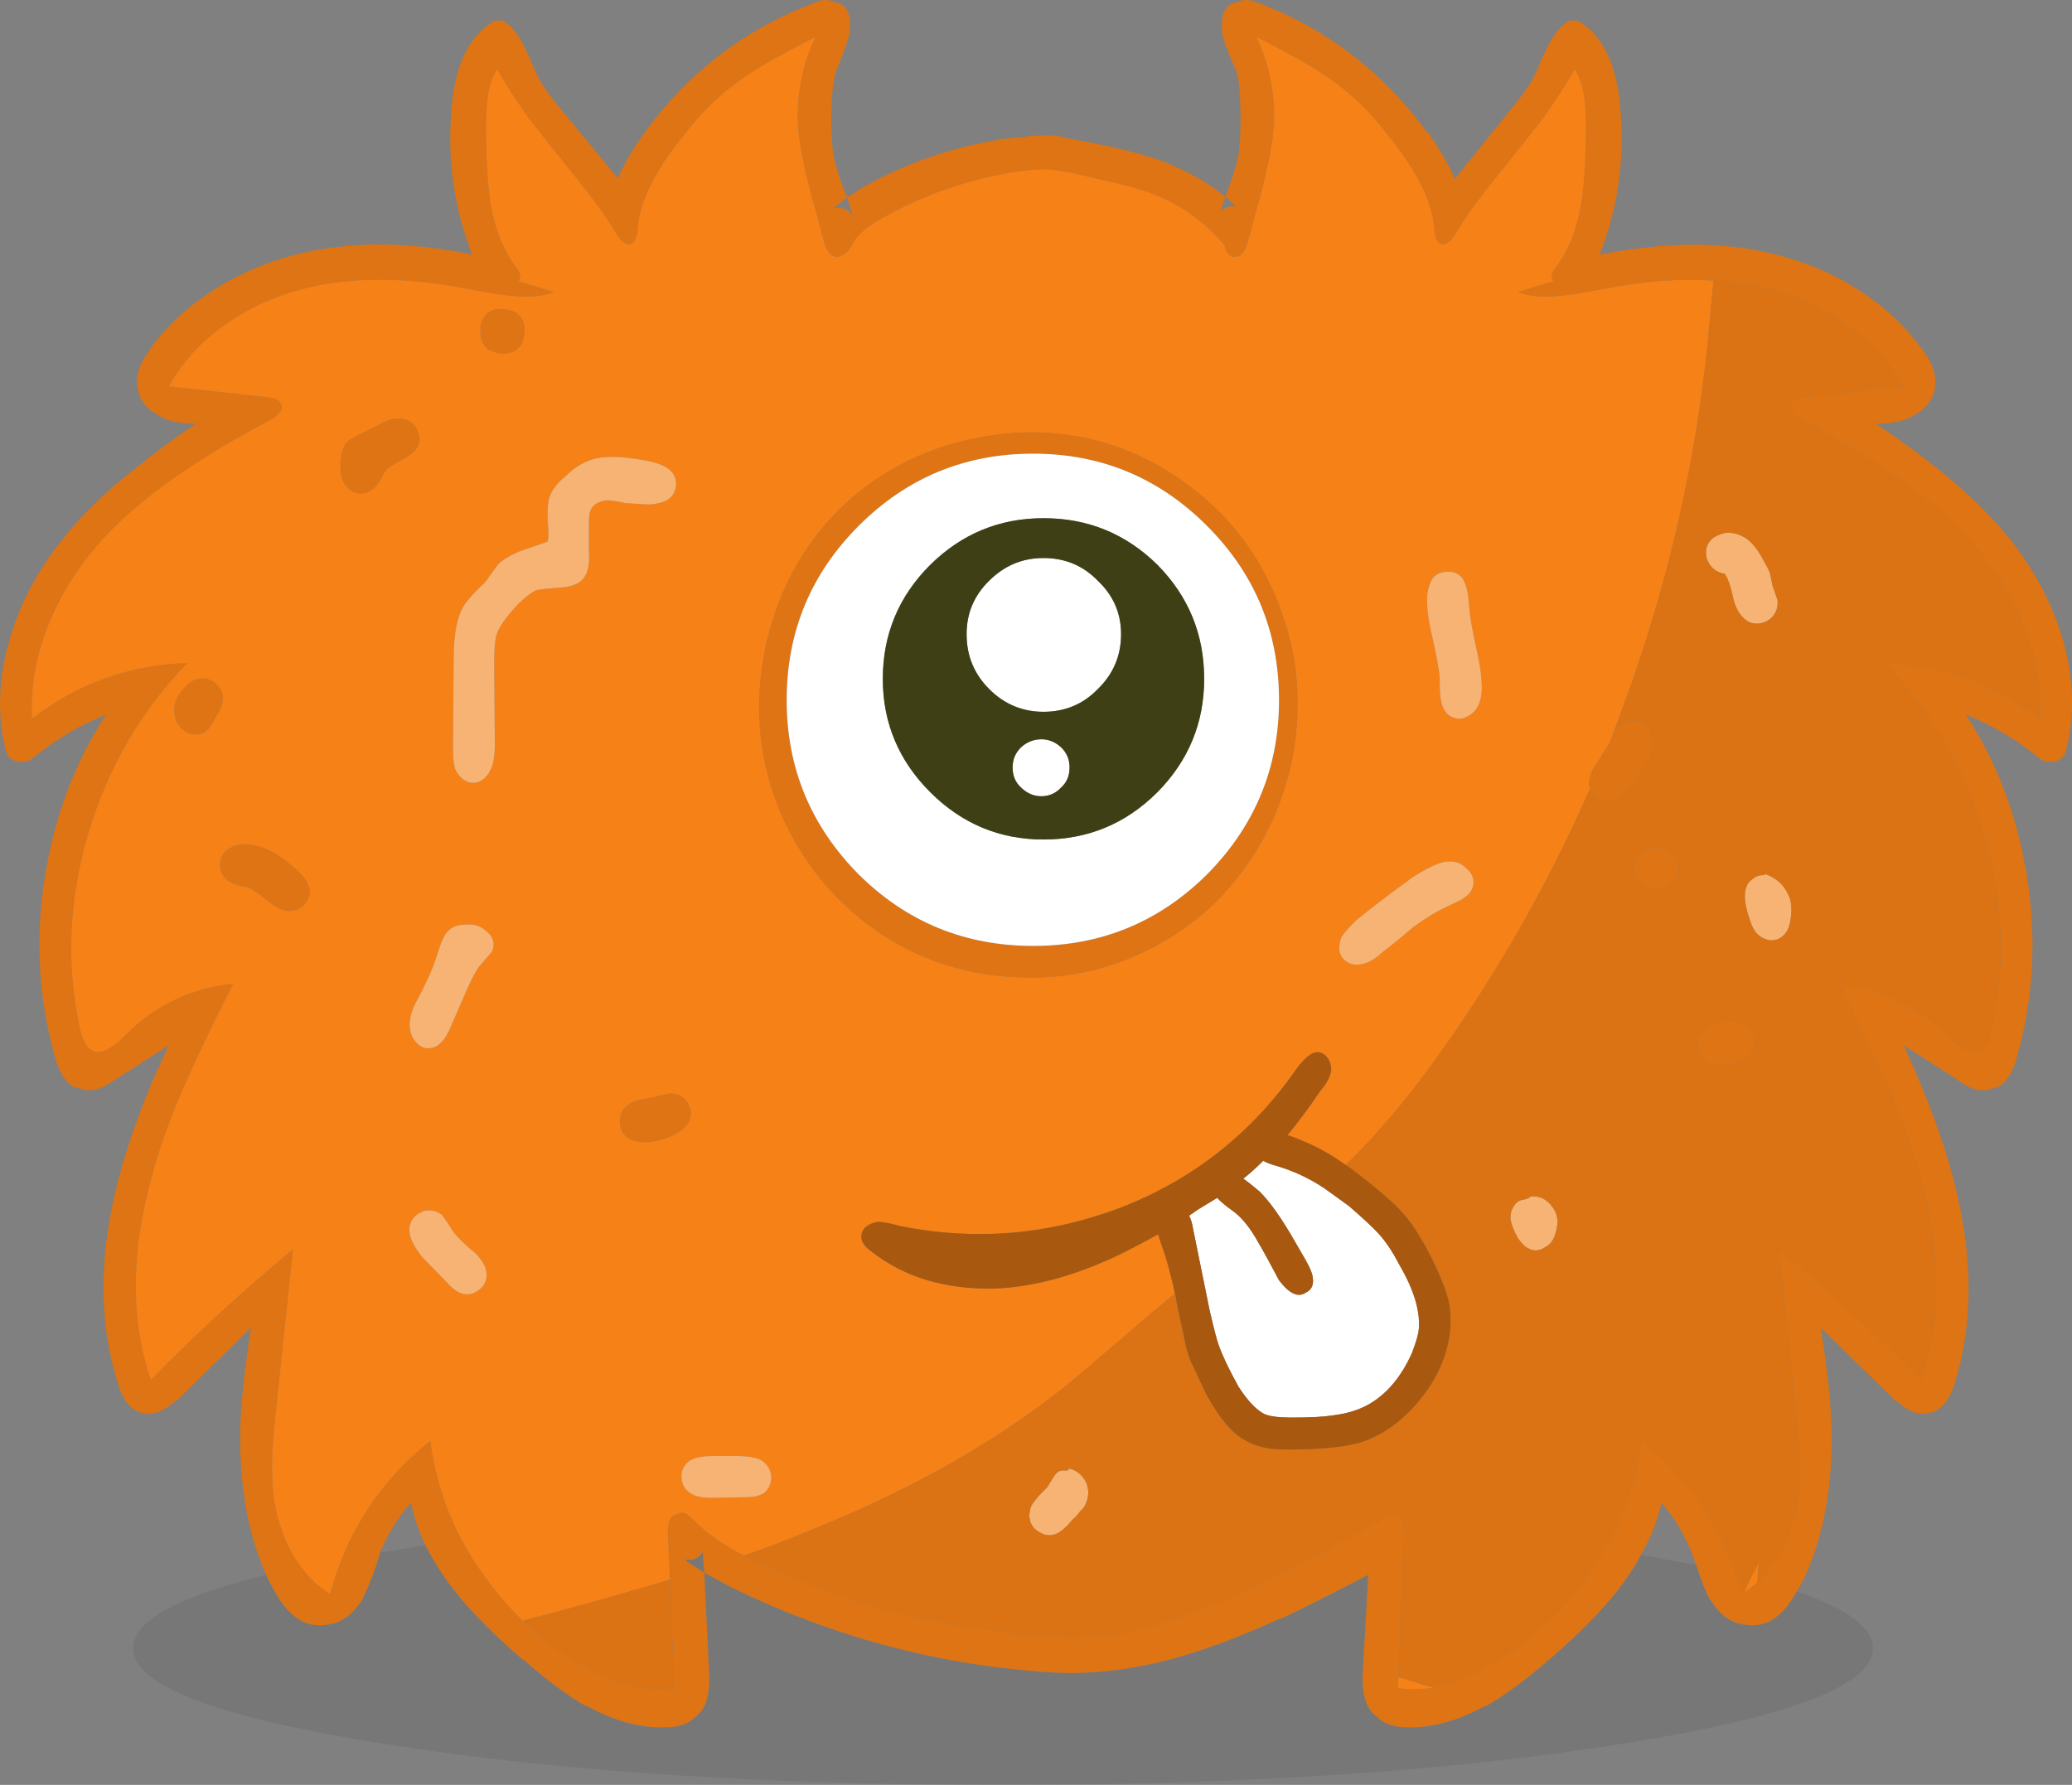 <?xml version="1.0" encoding="UTF-8" standalone="no"?>
<!-- Created with Inkscape (http://www.inkscape.org/) -->

<svg
   xmlns:dc="http://purl.org/dc/elements/1.1/"
   xmlns:cc="http://creativecommons.org/ns#"
   xmlns:rdf="http://www.w3.org/1999/02/22-rdf-syntax-ns#"
   xmlns:svg="http://www.w3.org/2000/svg"
   xmlns="http://www.w3.org/2000/svg"
   xmlns:sodipodi="http://sodipodi.sourceforge.net/DTD/sodipodi-0.dtd"
   xmlns:inkscape="http://www.inkscape.org/namespaces/inkscape"
   width="150.879"
   height="129.988"
   id="svg4211"
   version="1.1"
   inkscape:version="0.92.3 (2405546, 2018-03-11)"
   sodipodi:docname="monster1.svg">
  <rect width="100%" height="100%" fill="#808080" stroke="none"/>
  <defs
     id="defs4213">
    <linearGradient
       id="Gradient_3"
       gradientUnits="userSpaceOnUse"
       x1="90.75"
       y1="176.488"
       x2="134.35"
       y2="20.013"
       spreadMethod="pad">
      <stop
         offset="0%"
         stop-color="#00C37E"
         id="stop12" />
      <stop
         offset="1.176%"
         stop-color="#08C57A"
         id="stop14" />
      <stop
         offset="11.373%"
         stop-color="#3BCF5E"
         id="stop16" />
      <stop
         offset="21.569%"
         stop-color="#68D845"
         id="stop18" />
      <stop
         offset="32.157%"
         stop-color="#8FE02F"
         id="stop20" />
      <stop
         offset="43.137%"
         stop-color="#AEE61E"
         id="stop22" />
      <stop
         offset="54.51%"
         stop-color="#C6EB11"
         id="stop24" />
      <stop
         offset="66.667%"
         stop-color="#D8EE07"
         id="stop26" />
      <stop
         offset="79.608%"
         stop-color="#E2F002"
         id="stop28" />
      <stop
         offset="95.294%"
         stop-color="#E5F100"
         id="stop30" />
    </linearGradient>
    <linearGradient
       id="Gradient_10"
       gradientUnits="userSpaceOnUse"
       x1="21.6"
       y1="72.55"
       x2="-23.8"
       y2="-90.35"
       spreadMethod="pad">
      <stop
         offset="0%"
         stop-color="#00C37E"
         id="stop121" />
      <stop
         offset="1.176%"
         stop-color="#08C57A"
         id="stop123" />
      <stop
         offset="11.373%"
         stop-color="#3BCF5E"
         id="stop125" />
      <stop
         offset="21.569%"
         stop-color="#68D845"
         id="stop127" />
      <stop
         offset="32.157%"
         stop-color="#8FE02F"
         id="stop129" />
      <stop
         offset="43.137%"
         stop-color="#AEE61E"
         id="stop131" />
      <stop
         offset="54.51%"
         stop-color="#C6EB11"
         id="stop133" />
      <stop
         offset="66.667%"
         stop-color="#D8EE07"
         id="stop135" />
      <stop
         offset="79.608%"
         stop-color="#E2F002"
         id="stop137" />
      <stop
         offset="95.294%"
         stop-color="#E5F100"
         id="stop139" />
    </linearGradient>
    <linearGradient
       id="Gradient_14"
       gradientUnits="userSpaceOnUse"
       x1="134.375"
       y1="523.775"
       x2="-29.975"
       y2="359.425"
       spreadMethod="pad">
      <stop
         offset="0%"
         stop-color="#FFCF95"
         id="stop175" />
      <stop
         offset="5.49%"
         stop-color="#FED19A"
         id="stop177" />
      <stop
         offset="100%"
         stop-color="#E8EFEE"
         id="stop179" />
    </linearGradient>
    <linearGradient
       id="Gradient_15"
       gradientUnits="userSpaceOnUse"
       x1="83.938"
       y1="469.812"
       x2="92.463"
       y2="493.688"
       spreadMethod="pad">
      <stop
         offset="0%"
         stop-color="#C69C6D"
         stop-opacity="0"
         id="stop182" />
      <stop
         offset="100%"
         stop-color="#754C24"
         id="stop184" />
    </linearGradient>
    <linearGradient
       id="Gradient_16"
       gradientUnits="userSpaceOnUse"
       x1="308.913"
       y1="335.362"
       x2="219.887"
       y2="246.337"
       spreadMethod="pad">
      <stop
         offset="0%"
         stop-color="#FF9102"
         id="stop187" />
      <stop
         offset="100%"
         stop-color="#FFC200"
         id="stop189" />
    </linearGradient>
    <linearGradient
       id="Gradient_17"
       gradientUnits="userSpaceOnUse"
       x1="229.4"
       y1="247.75"
       x2="263.3"
       y2="281.65"
       spreadMethod="pad">
      <stop
         offset="0%"
         stop-color="#FFCF95"
         id="stop192" />
      <stop
         offset="42.745%"
         stop-color="#FFC954"
         id="stop194" />
      <stop
         offset="100%"
         stop-color="#FFC200"
         id="stop196" />
    </linearGradient>
    <linearGradient
       id="Gradient_18"
       gradientUnits="userSpaceOnUse"
       x1="203.663"
       y1="230.113"
       x2="225.637"
       y2="252.087"
       spreadMethod="pad">
      <stop
         offset="0%"
         stop-color="#FFCF95"
         id="stop199" />
      <stop
         offset="42.745%"
         stop-color="#FFC954"
         id="stop201" />
      <stop
         offset="100%"
         stop-color="#FFC200"
         id="stop203" />
    </linearGradient>
    <linearGradient
       id="Gradient_19"
       gradientUnits="userSpaceOnUse"
       x1="464.425"
       y1="47.575"
       x2="427.175"
       y2="84.825"
       spreadMethod="pad">
      <stop
         offset="0%"
         stop-color="#D63305"
         id="stop206" />
      <stop
         offset="36.471%"
         stop-color="#CF3004"
         id="stop208" />
      <stop
         offset="89.804%"
         stop-color="#BC2602"
         id="stop210" />
      <stop
         offset="100%"
         stop-color="#B72401"
         id="stop212" />
    </linearGradient>
    <linearGradient
       id="Gradient_20"
       gradientUnits="userSpaceOnUse"
       x1="496.688"
       y1="112.425"
       x2="477.112"
       y2="92.875"
       spreadMethod="pad">
      <stop
         offset="0%"
         stop-color="#960000"
         id="stop215" />
      <stop
         offset="32.941%"
         stop-color="#9C0700"
         stop-opacity="0.667"
         id="stop217" />
      <stop
         offset="81.176%"
         stop-color="#AE1A01"
         stop-opacity="0.184"
         id="stop219" />
      <stop
         offset="100%"
         stop-color="#B72401"
         stop-opacity="0"
         id="stop221" />
    </linearGradient>
    <linearGradient
       id="Gradient_21"
       gradientUnits="userSpaceOnUse"
       x1="423.35"
       y1="88.662"
       x2="409.75"
       y2="102.237"
       spreadMethod="pad">
      <stop
         offset="0%"
         stop-color="#FFFFFF"
         id="stop224" />
      <stop
         offset="100%"
         stop-color="#E8EFEE"
         id="stop226" />
    </linearGradient>
    <linearGradient
       id="Gradient_22"
       gradientUnits="userSpaceOnUse"
       x1="395.275"
       y1="116.725"
       x2="386.425"
       y2="125.575"
       spreadMethod="pad">
      <stop
         offset="0%"
         stop-color="#FFFFFF"
         id="stop229" />
      <stop
         offset="100%"
         stop-color="#E8EFEE"
         id="stop231" />
    </linearGradient>
    <linearGradient
       id="Gradient_23"
       gradientUnits="userSpaceOnUse"
       x1="365.15"
       y1="146.85"
       x2="388.05"
       y2="123.95"
       spreadMethod="pad">
      <stop
         offset="0%"
         stop-color="#FFC200"
         stop-opacity="0"
         id="stop234" />
      <stop
         offset="20.392%"
         stop-color="#FFBB00"
         stop-opacity="0.2"
         id="stop236" />
      <stop
         offset="49.804%"
         stop-color="#FFA700"
         stop-opacity="0.498"
         id="stop238" />
      <stop
         offset="85.098%"
         stop-color="#FF8800"
         stop-opacity="0.851"
         id="stop240" />
      <stop
         offset="100%"
         stop-color="#FF7800"
         id="stop242" />
    </linearGradient>
    <linearGradient
       id="Gradient_24"
       gradientUnits="userSpaceOnUse"
       x1="409.975"
       y1="102.013"
       x2="398.325"
       y2="113.688"
       spreadMethod="pad">
      <stop
         offset="0%"
         stop-color="#FFFFFF"
         id="stop245" />
      <stop
         offset="100%"
         stop-color="#E8EFEE"
         id="stop247" />
    </linearGradient>
    <linearGradient
       id="Gradient_25"
       gradientUnits="userSpaceOnUse"
       x1="24.475"
       y1="487.525"
       x2="3.125"
       y2="508.875"
       spreadMethod="pad">
      <stop
         offset="0%"
         stop-color="#363F3E"
         id="stop250" />
      <stop
         offset="100%"
         stop-color="#303033"
         id="stop252" />
    </linearGradient>
    <linearGradient
       id="Gradient_26"
       gradientUnits="userSpaceOnUse"
       x1="434.163"
       y1="137.45"
       x2="460.438"
       y2="163.75"
       spreadMethod="pad">
      <stop
         offset="0%"
         stop-color="#C2CECE"
         stop-opacity="0"
         id="stop255" />
      <stop
         offset="18.039%"
         stop-color="#AFBCBC"
         stop-opacity="0.176"
         id="stop257" />
      <stop
         offset="100%"
         stop-color="#5B6A6A"
         id="stop259" />
    </linearGradient>
    <linearGradient
       id="Gradient_27"
       gradientUnits="userSpaceOnUse"
       x1="372.9"
       y1="76.15"
       x2="399.2"
       y2="102.45"
       spreadMethod="pad">
      <stop
         offset="0%"
         stop-color="#C2CECE"
         stop-opacity="0"
         id="stop262" />
      <stop
         offset="54.902%"
         stop-color="#C2CECE"
         id="stop264" />
      <stop
         offset="100%"
         stop-color="#C2CECE"
         stop-opacity="0"
         id="stop266" />
    </linearGradient>
    <linearGradient
       id="Gradient_5"
       gradientUnits="userSpaceOnUse"
       x1="1969.15"
       y1="197.225"
       x2="1896.65"
       y2="-26.625"
       spreadMethod="pad">
      <stop
         offset="0%"
         stop-color="#FF0C95"
         id="stop48" />
      <stop
         offset="5.098%"
         stop-color="#FD1D8A"
         id="stop50" />
      <stop
         offset="24.314%"
         stop-color="#F65D60"
         id="stop52" />
      <stop
         offset="42.745%"
         stop-color="#F0923E"
         id="stop54" />
      <stop
         offset="59.608%"
         stop-color="#EBBB23"
         id="stop56" />
      <stop
         offset="74.902%"
         stop-color="#E8D910"
         id="stop58" />
      <stop
         offset="88.235%"
         stop-color="#E6EB04"
         id="stop60" />
      <stop
         offset="97.647%"
         stop-color="#E5F100"
         id="stop62" />
    </linearGradient>
  </defs>
  <sodipodi:namedview
     id="base"
     pagecolor="#8d8d8d"
     bordercolor="#666666"
     borderopacity="1.0"
     inkscape:pageopacity="0"
     inkscape:pageshadow="2"
     inkscape:zoom="2.9560067"
     inkscape:cx="75.439613"
     inkscape:cy="64.994232"
     inkscape:document-units="px"
     inkscape:current-layer="layer1"
     showgrid="false"
     fit-margin-top="0"
     fit-margin-left="0"
     fit-margin-right="0"
     fit-margin-bottom="0"
     inkscape:window-width="958"
     inkscape:window-height="1023"
     inkscape:window-x="960"
     inkscape:window-y="0"
     inkscape:window-maximized="0"
     showguides="false"
     inkscape:pagecheckerboard="true" />
  <g
     inkscape:label="Calque 1"
     inkscape:groupmode="layer"
     id="layer1"
     transform="translate(-299.553,-467.371)">
    <g
       id="g23-3"
       transform="translate(99.488,332.36)">
      <g
         id="use21-6">
        <path
           style="fill:#000000;fill-opacity:0.067;stroke:none"
           inkscape:connector-curvature="0"
           id="path176"
           d="m 324.6,251.5 -0.05,-0.05 q -0.435,-0.773 -0.95,-2.45 -1.882,-0.362 -4.05,-0.75 -0.392,0.758 -0.9,1.5 -1.9,2.8 -5.75,6.1 -2.65,2.3 -4.7,3.45 v -0.05 q -3,1.65 -5.7,1.55 -1.5,0 -2.2,-0.8 -1.1,-0.75 -1,-3.1 l 0.4,-7.2 q -4.05,2.1 -6.35,3.2 v -0.05 q -4.55,2.1 -8.4,3.1 -3.65,0.9 -6.8,0.9 -1.2,0 -2.4,-0.1 -11.7,-0.9 -22.35,-6.1 -1.15,-0.6 -2.05,-1.1 l 0.35,7.35 q 0.1,2.35 -0.95,3.1 -0.75,0.8 -2.15,0.8 -0.05,0 -0.1,0 -2.7,0.1 -5.7,-1.55 v 0.05 q -2.05,-1.15 -4.65,-3.45 h -0.05 q -3.85,-3.3 -5.75,-6.1 -0.747,-1.09 -1.3,-2.2 -1.382,0.236 -2.75,0.45 -0.259,0.041 -0.55,0.05 -0.119,0.432 -0.25,0.85 -0.6,1.75 -1.05,2.55 v 0.05 q -1.15,1.8 -2.8,1.85 -2.25,0.3 -3.85,-2.95 v 0.05 q -0.179,-0.358 -0.35,-0.75 -9.7,2.385 -9.7,5.35 0,4.1 18.55,7 18.55,2.95 44.8,2.95 26.25,0 44.8,-2.95 18.55,-2.9 18.55,-7 0,-2.235 -5.55,-4.15 -1.488,2.725 -3.55,2.45 -1.65,-0.05 -2.75,-1.85 m -73.4,-3.4 q -0.15,0.25 -0.45,0.4 -0.3,0.15 -0.65,0.1 -0.05,0 -0.1,0 0,-0.05 -0.1,-0.05 0.1,0.05 0.2,0.2 0.55,0.35 1.25,0.8 l -0.1,-1.5 z" />
        <path
           style="fill:#de7414;stroke:none"
           inkscape:connector-curvature="0"
           id="path178"
           d="m 333.8,155.2 q -3.65,-1.85 -7.9,-2.25 -4.15,-0.4 -9.35,0.6 2,-5.05 1.5,-10.7 -0.35,-4.35 -2.65,-6.05 -0.35,-0.3 -0.8,-0.3 -0.4,0 -0.7,0.35 -0.75,0.65 -1.3,1.9 -0.3,0.6 -0.8,1.8 -0.55,1.05 -1.9,2.65 l -3.9,4.85 q -0.7,-1.65 -2,-3.45 h -0.05 q -4.8,-6.55 -12.3,-9.4 -0.9,-0.35 -1.4,-0.05 -1.35,0.2 -1.2,2 v 0.05 q 0.05,0.7 0.5,1.7 0.15,0.45 0.55,1.3 0.3,1.05 0.3,3.55 0,1.85 -0.2,2.8 -0.15,0.7 -0.65,2.1 -0.15,0.35 -0.25,0.7 0.4,0.3 0.75,0.7 -0.2,-0.05 -0.4,0 -0.4,0.05 -0.6,0.3 -0.05,0.05 -0.1,0.1 0.1,-0.5 0.35,-1.1 -1.7,-1.4 -4.1,-2.4 h 0.05 q -2.4,-0.95 -6.8,-1.75 l -1.25,-0.25 -0.1,-0.05 q -1.45,-0.1 -3,0.15 l 0.05,-0.05 q -6.25,0.75 -11.6,3.85 v 0.05 q -0.45,0.25 -0.8,0.5 0.2,0.65 0.35,1.15 0.05,0.1 0.05,0.2 -0.05,-0.1 -0.1,-0.15 -0.15,-0.25 -0.45,-0.35 -0.3,-0.15 -0.65,-0.1 -0.1,0 -0.15,0 0.4,-0.35 0.95,-0.75 -0.05,-0.1 -0.05,-0.15 -0.1,-0.3 -0.25,-0.6 -0.5,-1.4 -0.65,-2.1 -0.2,-0.95 -0.2,-2.8 0,-2.5 0.35,-3.55 0.35,-0.85 0.5,-1.3 v -0.05 q 0.45,-1 0.5,-1.7 0.15,-1.8 -1.15,-2 -0.55,-0.3 -1.45,0.05 h 0.05 q -7.55,2.85 -12.35,9.4 -1.3,1.8 -2,3.4 l -3.95,-4.8 q -1.35,-1.6 -1.9,-2.65 -0.5,-1.2 -0.8,-1.8 -0.55,-1.25 -1.25,-1.9 -0.35,-0.35 -0.75,-0.35 -0.45,0 -0.75,0.3 -2.35,1.7 -2.7,6.05 -0.5,5.65 1.5,10.7 -5.15,-1.05 -9.35,-0.6 -4.25,0.4 -7.85,2.25 -3.9,2 -6.25,5.2 h 0.05 q -1.25,1.55 -0.95,2.9 v 0.05 q 0.2,1.3 1.7,2 v 0.05 q 1,0.45 2.2,0.45 0.2,0 0.35,0 -2.5,1.7 -3.95,2.9 -3.55,2.7 -5.75,5.5 -2.75,3.4 -3.85,7.25 -1.3,4.3 -0.3,8.2 0.1,0.35 0.4,0.6 0.3,0.2 0.75,0.2 0.4,0 0.7,-0.2 2.55,-2.1 5.45,-3.25 -3.05,4.65 -4.2,10.35 -1.55,7.55 0.5,14.7 v 0.05 q 0.65,2.05 1.85,2.15 1,0.4 2.4,-0.6 l 4,-2.55 q -0.85,1.8 -1.35,3 -1.55,3.75 -2.35,6.9 -2.1,8.15 0,14.7 v 0.05 q 0.65,2.05 2,2.15 0.05,0 0.1,0 0.9,0.15 2.2,-1 H 213 l 5.35,-5.25 q -0.75,4.75 -0.8,7.7 -0.046,5.949 1.9,10.3 0.171,0.392 0.35,0.75 v -0.05 q 1.6,3.25 3.85,2.95 1.65,-0.05 2.8,-1.85 v -0.05 q 0.45,-0.8 1.05,-2.55 0.131,-0.418 0.25,-0.85 0.828,-2.011 2.25,-3.6 0.298,1.55 1.05,3.1 0.553,1.11 1.3,2.2 1.9,2.8 5.75,6.1 h 0.05 q 2.6,2.3 4.65,3.45 v -0.05 q 3,1.65 5.7,1.55 0.05,0 0.1,0 1.4,0 2.15,-0.8 1.05,-0.75 0.95,-3.1 l -0.35,-7.35 q -0.7,-0.45 -1.25,-0.8 -0.1,-0.15 -0.2,-0.2 0.1,0 0.1,0.05 0.05,0 0.1,0 0.35,0.05 0.65,-0.1 0.3,-0.15 0.45,-0.4 l 0.05,-0.05 0.1,1.5 q 0.9,0.5 2.05,1.1 10.65,5.2 22.35,6.1 1.2,0.1 2.4,0.1 3.15,0 6.8,-0.9 3.85,-1 8.4,-3.1 v 0.05 q 2.3,-1.1 6.35,-3.2 l -0.4,7.2 q -0.1,2.35 1,3.1 0.7,0.8 2.2,0.8 2.7,0.1 5.7,-1.55 v 0.05 q 2.05,-1.15 4.7,-3.45 3.85,-3.3 5.75,-6.1 0.508,-0.742 0.9,-1.5 1.101,-1.914 1.5,-3.8 1.65,1.9 2.5,4.45 0.019,0.06 0.05,0.1 0.515,1.677 0.95,2.45 l 0.05,0.05 q 1.1,1.8 2.75,1.85 2.062,0.275 3.55,-2.45 0.167,-0.229 0.3,-0.5 v 0.05 q 2.3,-4.6 2.25,-11.05 -0.05,-2.95 -0.8,-7.7 l 5.35,5.25 h 0.05 q 1.3,1.15 2.2,1 h 0.1 q 1.35,-0.1 2.05,-2.15 v -0.05 q 2.05,-6.55 -0.05,-14.7 -0.8,-3.15 -2.35,-6.9 -0.5,-1.2 -1.3,-3 l 4,2.55 h -0.05 q 1.4,1 2.4,0.6 1.2,-0.1 1.85,-2.15 v -0.05 q 2.05,-7.15 0.5,-14.7 -1.15,-5.7 -4.2,-10.35 2.9,1.15 5.45,3.25 0.3,0.2 0.75,0.2 0.4,0 0.7,-0.2 0.3,-0.25 0.4,-0.6 1,-3.9 -0.25,-8.2 -1.15,-3.85 -3.85,-7.25 -2.25,-2.8 -5.75,-5.5 -1.5,-1.2 -4,-2.9 0.15,0 0.35,0 1.2,0 2.2,-0.45 0,-0.05 0.05,-0.05 1.45,-0.7 1.7,-2 v -0.05 q 0.25,-1.35 -0.95,-2.9 -2.35,-3.2 -6.2,-5.2 M 262.2,151 q -0.05,-0.05 -0.05,-0.1 v -0.1 q 0.05,0.1 0.15,0.2 h -0.1 m 62.65,4.45 q 0.3,0 0.65,0.05 1.55,0.1 2.95,0.45 0.3,0.05 0.6,0.15 3.05,0.8 5.55,2.6 2.6,1.85 4.05,4.45 l -7.3,0.8 q -0.7,0.1 -0.85,0.45 -0.35,0.55 0.75,1.2 8,4.2 12,8.45 2.65,2.85 4.05,6.2 1.5,3.6 1.3,7.1 -5,-3.85 -11.3,-4.05 5.05,5.2 7.2,12.4 2.15,7.25 0.6,14.3 -0.3,1.25 -0.95,1.55 -0.85,0.35 -2.3,-1.1 -3.25,-3.3 -7.9,-3.8 2.25,4.45 3.3,6.85 1.75,3.85 2.6,7.1 2.35,8.3 0.1,14.9 -4.9,-5 -10.35,-9.5 l 1.15,10.85 q 0.3,2.8 0.35,3.95 0.1,2.2 -0.2,3.9 -0.4,2 -1.35,3.65 -0.632,0.993 -1.35,1.75 -0.072,0.072 -0.15,0.15 -0.5,0.4 -1,0.75 -0.05,0.05 -0.15,0.1 -0.201,-0.74 -0.45,-1.45 -1.993,-5.824 -6.85,-9.7 -0.546,4.197 -2.7,7.9 -0.384,0.709 -0.85,1.4 -2.9,4.35 -7.25,6.9 -2.25,1.35 -4.3,1.75 -1.35,0.25 -2.65,0.05 l 0.05,-0.8 0.4,-10.4 q 0.014,-0.314 -0.05,-0.55 -0.043,-0.636 -0.4,-0.85 -0.7,-0.35 -1.5,0.6 -0.086,0.029 -0.2,0.05 -0.214,0.107 -0.5,0.25 l -2.25,1.2 q -4,2.15 -6.3,3.25 -3.55,1.65 -6.55,2.55 -3.5,1.05 -6.35,1.05 -1.65,0 -4.95,-0.45 -5.75,-0.75 -8.9,-1.6 -1.75,-0.55 -5.9,-2.1 -0.1,-0.05 -0.2,-0.1 -2.05,-0.85 -3.3,-1.4 -0.05,-0.05 -0.1,-0.05 l -0.3,-0.15 q -0.2,-0.1 -0.3,-0.15 -0.11,-0.055 -0.2,-0.1 -2.112,-1.104 -3.5,-2.5 -0.044,-0.042 -0.1,-0.1 -0.5,-0.5 -0.8,-0.4 -0.15,0 -0.25,0.1 -0.1,0 -0.25,0.05 -0.24,0.144 -0.35,0.45 -0.126,0.379 -0.1,0.95 l 0.15,3.3 v 0.85 h 0.05 l 0.25,7.05 q -3.15,0.45 -6.75,-1.7 -0.1,-0.05 -0.2,-0.1 -0.2,-0.1 -0.4,-0.25 -1.25,-0.75 -2.35,-1.65 -0.1,-0.05 -0.15,-0.15 l -0.75,-0.65 q -2,-1.85 -3.6,-4.2 -0.668,-0.99 -1.25,-2.05 -1.8,-3.401 -2.3,-7.25 -4.399,3.511 -6.45,8.6 -0.493,1.238 -0.85,2.55 -1.186,-0.727 -2.1,-1.95 -0.292,-0.378 -0.55,-0.8 -0.95,-1.65 -1.35,-3.65 -0.3,-1.7 -0.2,-3.9 0.05,-1.15 0.35,-3.95 L 221.4,226 q -5.45,4.5 -10.35,9.5 -2.25,-6.6 0.1,-14.9 0.85,-3.25 2.6,-7.1 1.05,-2.4 3.3,-6.85 -4.65,0.5 -7.9,3.8 -1.45,1.45 -2.3,1.1 -0.65,-0.3 -0.95,-1.55 -1.55,-7.05 0.6,-14.3 2.15,-7.2 7.2,-12.4 -6.3,0.2 -11.3,4.05 -0.2,-3.5 1.3,-7.1 1.4,-3.35 4.05,-6.2 4,-4.25 12,-8.45 1.1,-0.65 0.75,-1.2 -0.15,-0.35 -0.85,-0.45 l -7.3,-0.8 q 1.45,-2.6 4.05,-4.45 2.5,-1.8 5.55,-2.6 5.2,-1.4 12.2,-0.05 2.3,0.45 3.15,0.5 1.8,0.2 3.1,-0.25 -1.3,-0.45 -2.6,-0.8 0.15,-0.15 0.15,-0.35 0,-0.25 -0.25,-0.6 -1.4,-1.8 -1.9,-4.65 -0.3,-1.8 -0.35,-5.2 0,-1.6 0.1,-2.4 0.15,-1.3 0.7,-2.25 1.1,1.85 2.3,3.55 0.5,0.65 3.3,4.15 2.05,2.5 3.1,4.3 0.5,0.8 1,0.75 0.5,-0.15 0.55,-1.2 0.25,-2.95 3.45,-6.85 1.05,-1.35 1.8,-2.05 1.45,-1.45 3.65,-2.8 1.3,-0.8 4.05,-2.2 -1.3,2.7 -1.3,5.9 0.05,2.5 1.45,7.25 l 0.5,1.9 q 0.3,0.9 0.8,0.95 0.25,0.05 0.5,-0.1 0.2,-0.1 0.4,-0.3 0.15,-0.15 0.5,-0.8 0.55,-0.8 2,-1.6 4.6,-2.6 9.9,-3.4 1.35,-0.2 2.3,-0.15 0.65,0.05 2.05,0.35 l 2.15,0.5 q 2,0.45 2.95,0.8 3.3,1.15 5.6,3.9 0,0.05 0.05,0.05 0,0.05 -0.05,0.15 0.35,0.75 0.85,0.6 0.5,-0.05 0.8,-0.95 l 0.5,-1.9 q 1.4,-4.75 1.45,-7.25 0,-3.2 -1.3,-5.9 2.75,1.4 4.05,2.2 2.2,1.35 3.65,2.8 0.75,0.7 1.8,2.05 3.2,3.9 3.45,6.85 0.05,1.05 0.55,1.2 0.5,0.05 1,-0.75 1.05,-1.8 3.1,-4.3 2.8,-3.5 3.3,-4.15 1.2,-1.7 2.3,-3.55 0.55,0.95 0.7,2.25 0.1,0.8 0.1,2.4 -0.05,3.4 -0.35,5.2 -0.5,2.85 -1.9,4.65 -0.25,0.35 -0.25,0.6 0,0.2 0.15,0.35 -1.3,0.35 -2.6,0.8 1.3,0.45 3.1,0.25 0.85,-0.05 3.15,-0.5 4.35,-0.85 8,-0.6 m -74.7,59.9 q -0.4,-0.7 -1.25,-0.7 -0.25,0 -1.15,0.25 -0.7,0.15 -1.1,0.2 -0.6,0.15 -0.95,0.45 -0.55,0.5 -0.5,1.2 0,0.7 0.6,1.15 0.5,0.3 1.35,0.3 1.25,-0.1 2.2,-0.65 0.6,-0.35 0.85,-0.8 0.35,-0.7 -0.05,-1.4 M 282.8,168.1 q -5.2,-2.3 -11.1,-1.3 -5.95,1.05 -10.15,4.95 -4.15,3.9 -5.6,9.75 -1.4,5.8 0.4,11.25 1.35,4 4.25,7.2 3,3.2 6.85,4.8 2.9,1.2 6.1,1.4 3.2,0.25 6.25,-0.5 3.05,-0.8 5.8,-2.55 2.7,-1.75 4.6,-4.2 2.9,-3.65 3.95,-8.5 0.65,-3.3 0.25,-6.75 -0.5,-3.4 -2,-6.4 -1.5,-3.05 -4,-5.4 -2.5,-2.35 -5.6,-3.75 M 257.35,186 q 0,-7.45 5.25,-12.7 5.25,-5.25 12.7,-5.25 7.4,0 12.65,5.25 5.25,5.25 5.25,12.7 0,7.4 -5.25,12.7 -5.25,5.2 -12.65,5.2 -7.45,0 -12.7,-5.2 -5.25,-5.3 -5.25,-12.7 m -38.8,10.55 q -1.25,-0.2 -1.95,0.35 -0.6,0.5 -0.5,1.25 0.1,0.8 0.8,1.15 0.4,0.2 1.25,0.35 0.4,0.15 1.5,1.05 0.95,0.75 1.65,0.65 0.6,-0.05 0.95,-0.5 0.45,-0.5 0.35,-1.1 -0.15,-0.7 -0.95,-1.4 -1.55,-1.45 -3.1,-1.8 m -4,-12.1 q -0.55,0.05 -1.1,0.7 -0.65,0.65 -0.7,1.5 0,1.05 0.7,1.55 0.35,0.3 0.85,0.3 0.45,0 0.8,-0.25 0.25,-0.2 0.75,-1.15 0.35,-0.55 0.4,-0.85 0.2,-0.75 -0.35,-1.35 -0.6,-0.6 -1.35,-0.45 m 15.95,-18 q -0.15,-0.5 -0.7,-0.8 -0.75,-0.35 -1.65,0.05 -0.2,0.1 -1.5,0.75 -1.1,0.5 -1.35,0.8 -0.45,0.55 -0.45,1.7 0,1.1 0.55,1.6 0.4,0.4 0.95,0.4 0.55,0 0.95,-0.4 0.35,-0.3 0.8,-1.2 0.25,-0.35 1.25,-0.85 0.9,-0.5 1.15,-1 0.2,-0.45 0,-1.05 m 4.7,-8.15 q -0.2,0.4 -0.15,0.95 0,0.55 0.3,0.95 0.2,0.3 0.6,0.4 0.55,0.25 1.1,0.15 0.7,-0.15 1,-0.7 0.15,-0.3 0.2,-0.75 0.1,-0.8 -0.35,-1.3 -0.4,-0.4 -1,-0.45 -1.2,-0.2 -1.7,0.75 m 85.45,38.45 -0.1,0.05 q -0.4,-0.05 -0.8,0.2 -0.4,0.25 -0.6,0.65 -0.35,0.9 0.35,1.6 0.65,0.75 1.55,0.5 0.8,-0.2 1.15,-0.95 0.3,-0.75 -0.2,-1.4 -0.45,-0.6 -1.35,-0.65 m 6.15,12.8 q -0.35,-0.2 -0.85,-0.2 -0.55,0.05 -1.2,0.35 -0.5,0.25 -0.75,0.6 -0.5,0.65 -0.15,1.45 0.35,0.8 1.15,0.85 0.35,0.05 1.05,-0.1 1.1,-0.25 1.5,-0.8 0.4,-0.65 0.2,-1.3 -0.25,-0.6 -0.95,-0.85 m -6.45,-20.1 q 0.15,-0.85 -0.25,-1.4 -0.1,-0.15 -0.2,-0.25 -0.45,-0.35 -1.1,-0.3 -0.65,0.05 -1.05,0.5 -0.081,0.122 -0.3,0.65 l -0.1,0.25 q -0.05,0.1 -0.1,0.25 -0.65,1 -0.95,1.5 -0.65,0.9 -0.5,1.65 0,0.1 0.05,0.15 0.2,0.5 0.7,0.75 0.6,0.35 1.2,0.1 0.15,-0.05 0.35,-0.2 0.25,-0.2 0.55,-0.55 0.6,-0.7 1.05,-1.55 0.6,-0.9 0.65,-1.55 z" />
        <path
           style="fill:#f68117;stroke:none"
           inkscape:connector-curvature="0"
           id="path180"
           d="m 328.05,250.25 q 0,-0.099 0,-0.2 0.014,-0.606 0.1,-1.25 -0.283,0.565 -0.6,1.1 -0.233,0.565 -0.5,1.1 0.5,-0.35 1,-0.75 m -3.5,-91.7 q 0.15,-1.75 0.3,-3.1 -3.65,-0.25 -8,0.6 -2.3,0.45 -3.15,0.5 -1.8,0.2 -3.1,-0.25 1.3,-0.45 2.6,-0.8 -0.15,-0.15 -0.15,-0.35 0,-0.25 0.25,-0.6 1.4,-1.8 1.9,-4.65 0.3,-1.8 0.35,-5.2 0,-1.6 -0.1,-2.4 -0.15,-1.3 -0.7,-2.25 -1.1,1.85 -2.3,3.55 -0.5,0.65 -3.3,4.15 -2.05,2.5 -3.1,4.3 -0.5,0.8 -1,0.75 -0.5,-0.15 -0.55,-1.2 -0.25,-2.95 -3.45,-6.85 -1.05,-1.35 -1.8,-2.05 -1.45,-1.45 -3.65,-2.8 -1.3,-0.8 -4.05,-2.2 1.3,2.7 1.3,5.9 -0.05,2.5 -1.45,7.25 l -0.5,1.9 q -0.3,0.9 -0.8,0.95 -0.5,0.15 -0.85,-0.6 0.05,-0.1 0.05,-0.15 -0.05,0 -0.05,-0.05 -2.3,-2.75 -5.6,-3.9 -0.95,-0.35 -2.95,-0.8 l -2.15,-0.5 q -1.4,-0.3 -2.05,-0.35 -0.95,-0.05 -2.3,0.15 -5.3,0.8 -9.9,3.4 -1.45,0.8 -2,1.6 -0.35,0.65 -0.5,0.8 -0.2,0.2 -0.4,0.3 -0.25,0.15 -0.5,0.1 -0.5,-0.05 -0.8,-0.95 l -0.5,-1.9 q -1.4,-4.75 -1.45,-7.25 0,-3.2 1.3,-5.9 -2.75,1.4 -4.05,2.2 -2.2,1.35 -3.65,2.8 -0.75,0.7 -1.8,2.05 -3.2,3.9 -3.45,6.85 -0.05,1.05 -0.55,1.2 -0.5,0.05 -1,-0.75 -1.05,-1.8 -3.1,-4.3 -2.8,-3.5 -3.3,-4.15 -1.2,-1.7 -2.3,-3.55 -0.55,0.95 -0.7,2.25 -0.1,0.8 -0.1,2.4 0.05,3.4 0.35,5.2 0.5,2.85 1.9,4.65 0.25,0.35 0.25,0.6 0,0.2 -0.15,0.35 1.3,0.35 2.6,0.8 -1.3,0.45 -3.1,0.25 -0.85,-0.05 -3.15,-0.5 -7,-1.35 -12.2,0.05 -3.05,0.8 -5.55,2.6 -2.6,1.85 -4.05,4.45 l 7.3,0.8 q 0.7,0.1 0.85,0.45 0.35,0.55 -0.75,1.2 -8,4.2 -12,8.45 -2.65,2.85 -4.05,6.2 -1.5,3.6 -1.3,7.1 5,-3.85 11.3,-4.05 -5.05,5.2 -7.2,12.4 -2.15,7.25 -0.6,14.3 0.3,1.25 0.95,1.55 0.85,0.35 2.3,-1.1 3.25,-3.3 7.9,-3.8 -2.25,4.45 -3.3,6.85 -1.75,3.85 -2.6,7.1 -2.35,8.3 -0.1,14.9 4.9,-5 10.35,-9.5 l -1.15,10.85 q -0.3,2.8 -0.35,3.95 -0.1,2.2 0.2,3.9 0.4,2 1.35,3.65 0.258,0.422 0.55,0.8 0.914,1.223 2.1,1.95 0.357,-1.312 0.85,-2.55 2.051,-5.089 6.45,-8.6 0.5,3.849 2.3,7.25 0.582,1.06 1.25,2.05 1.6,2.35 3.6,4.2 -0.2,-0.2 -0.4,-0.4 0.65,-0.2 1.5,-0.4 4.9,-1.3 9.2,-2.6 l -0.15,-3.3 q -0.026,-0.571 0.1,-0.95 0.11,-0.306 0.35,-0.45 0.15,-0.05 0.25,-0.05 0.1,-0.1 0.25,-0.1 0.3,-0.1 0.8,0.4 0.056,0.058 0.1,0.1 1.388,1.396 3.5,2.5 0.09,0.045 0.2,0.1 2.85,-1 5.35,-2.05 1.213,-0.495 2.35,-1 9.057,-3.984 15.65,-9.25 1.25,-1 4.55,-3.85 2,-1.75 3.45,-2.9 0.05,0.15 0.1,0.3 -0.55,-2.55 -1.05,-3.85 -0.15,-0.45 -0.25,-0.8 -1.35,0.75 -2.55,1.35 -4.9,2.4 -9.25,2.6 -5.5,0.15 -9.15,-2.75 -0.75,-0.55 -0.65,-1.15 0.05,-0.4 0.4,-0.65 0.35,-0.25 0.8,-0.3 0.55,0 1.6,0.3 8.2,1.65 16.1,-1.35 7.95,-3.1 12.85,-10.2 0.95,-1.25 1.6,-1.1 0.4,0.1 0.65,0.5 0.2,0.35 0.2,0.8 -0.1,0.7 -0.75,1.45 -1.25,1.85 -2.45,3.3 h 0.1 q 1.55,0.55 2.85,1.3 0.6,0.35 1.3,0.85 3.4,-3.25 6.95,-8.25 6.4,-9 10.85,-19.15 -0.05,-0.05 -0.05,-0.15 -0.15,-0.75 0.5,-1.65 0.3,-0.5 0.95,-1.5 0.05,-0.15 0.1,-0.25 l 0.1,-0.25 q 0.447,-1.135 0.85,-2.3 5,-13.55 6.25,-27.8 m -89.5,0.7 q -0.05,-0.55 0.15,-0.95 0.5,-0.95 1.7,-0.75 0.6,0.05 1,0.45 0.45,0.5 0.35,1.3 -0.05,0.45 -0.2,0.75 -0.3,0.55 -1,0.7 -0.55,0.1 -1.1,-0.15 -0.4,-0.1 -0.6,-0.4 -0.3,-0.4 -0.3,-0.95 m -5.25,6.4 q 0.55,0.3 0.7,0.8 0.2,0.6 0,1.05 -0.25,0.5 -1.15,1 -1,0.5 -1.25,0.85 -0.45,0.9 -0.8,1.2 -0.4,0.4 -0.95,0.4 -0.55,0 -0.95,-0.4 -0.55,-0.5 -0.55,-1.6 0,-1.15 0.45,-1.7 0.25,-0.3 1.35,-0.8 1.3,-0.65 1.5,-0.75 0.9,-0.4 1.65,-0.05 m 10.25,5.65 q 0.25,-0.85 1.25,-1.65 0.8,-0.8 1.8,-1.15 1.3,-0.45 4,0.05 1.6,0.3 2,1 0.3,0.45 0.15,1.05 -0.15,0.6 -0.65,0.85 -0.3,0.2 -1.15,0.3 -0.55,0 -1.85,-0.1 -0.9,-0.2 -1.35,-0.2 -0.85,0.1 -1.15,0.65 -0.15,0.3 -0.15,1 v 2.15 q 0.1,1.35 -0.45,1.95 -0.45,0.5 -1.55,0.6 -1.5,0.1 -1.85,0.2 -0.6,0.3 -1.35,1.05 -1.2,1.3 -1.5,2.1 -0.2,0.65 -0.2,2 l 0.05,6 q 0,1.3 -0.3,1.9 -0.2,0.45 -0.6,0.75 -0.45,0.3 -0.9,0.2 -0.7,-0.15 -1.1,-1 -0.15,-0.5 -0.15,-1.55 L 233.1,183 q 0,-2.95 0.9,-4.1 0.4,-0.55 1.4,-1.5 0.3,-0.4 0.9,-1.25 0.4,-0.45 1.5,-0.95 l 2.15,-0.75 q 0.1,-0.45 0,-1.55 -0.05,-1.05 0.1,-1.6 m -26.6,13.85 q 0.55,-0.65 1.1,-0.7 0.75,-0.15 1.35,0.45 0.55,0.6 0.35,1.35 -0.05,0.3 -0.4,0.85 -0.5,0.95 -0.75,1.15 -0.35,0.25 -0.8,0.25 -0.5,0 -0.85,-0.3 -0.7,-0.5 -0.7,-1.55 0.05,-0.85 0.7,-1.5 m 3.15,11.75 q 0.7,-0.55 1.95,-0.35 1.55,0.35 3.1,1.8 0.8,0.7 0.95,1.4 0.1,0.6 -0.35,1.1 -0.35,0.45 -0.95,0.5 -0.7,0.1 -1.65,-0.65 -1.1,-0.9 -1.5,-1.05 -0.85,-0.15 -1.25,-0.35 -0.7,-0.35 -0.8,-1.15 -0.1,-0.75 0.5,-1.25 m 55.1,-30.1 q 5.9,-1 11.1,1.3 3.1,1.4 5.6,3.75 2.5,2.35 4,5.4 1.5,3 2,6.4 0.4,3.45 -0.25,6.75 -1.05,4.85 -3.95,8.5 -1.9,2.45 -4.6,4.2 -2.75,1.75 -5.8,2.55 -3.05,0.75 -6.25,0.5 -3.2,-0.2 -6.1,-1.4 -3.85,-1.6 -6.85,-4.8 -2.9,-3.2 -4.25,-7.2 -1.8,-5.45 -0.4,-11.25 1.45,-5.85 5.6,-9.75 4.2,-3.9 10.15,-4.95 m 32.7,10.3 q 0.35,-0.4 0.95,-0.45 0.65,-0.05 1.05,0.3 0.55,0.5 0.65,2.25 0.05,0.85 0.45,2.7 0.4,1.75 0.45,2.7 0.1,1.2 -0.3,1.9 -0.25,0.45 -0.75,0.7 -0.45,0.25 -0.9,0.1 -0.8,-0.2 -1,-1.25 -0.1,-0.35 -0.1,-1.7 -0.05,-0.8 -0.55,-3 -0.45,-1.9 -0.35,-3.05 0.1,-0.75 0.4,-1.2 m 2.45,21.15 q 0.6,0.5 0.5,1.2 -0.1,0.6 -0.75,1 -0.2,0.15 -1.3,0.65 -1.05,0.5 -2.35,1.45 -1.4,1.2 -2.15,1.75 -0.8,0.75 -1.45,0.9 -1,0.25 -1.55,-0.45 -0.4,-0.6 -0.05,-1.5 0.2,-0.35 1,-1.15 1.35,-1.15 4.25,-3.25 1.75,-1.1 2.55,-1.1 0.75,-0.05 1.3,0.5 m -57.95,16.4 q 0.85,0 1.25,0.7 0.4,0.7 0.05,1.4 -0.25,0.45 -0.85,0.8 -0.95,0.55 -2.2,0.65 -0.85,0 -1.35,-0.3 -0.6,-0.45 -0.6,-1.15 -0.05,-0.7 0.5,-1.2 0.35,-0.3 0.95,-0.45 0.4,-0.05 1.1,-0.2 0.9,-0.25 1.15,-0.25 m 0.8,28.1 q -0.1,-0.8 0.5,-1.3 0.55,-0.4 1.7,-0.4 h 1.85 q 1.45,0 1.95,0.45 0.65,0.6 0.5,1.4 -0.2,0.9 -1,1.05 -0.25,0.1 -0.85,0.1 l -2.45,0.05 q -0.95,0 -1.4,-0.25 -0.7,-0.35 -0.8,-1.1 M 234.1,207 l -1.15,2.65 q -0.65,1.65 -1.6,1.7 -0.5,0.05 -0.9,-0.35 -0.4,-0.35 -0.5,-0.9 -0.2,-0.85 0.35,-2 1.25,-2.3 1.6,-3.6 0.45,-1.4 0.8,-1.7 0.45,-0.45 1.25,-0.45 0.9,-0.1 1.5,0.45 0.8,0.6 0.45,1.5 l -0.9,1.05 q -0.3,0.35 -0.9,1.65 m 0.6,19.3 q 1,1 0.75,1.95 -0.15,0.5 -0.65,0.8 -0.45,0.3 -0.95,0.2 -0.6,-0.1 -1.25,-0.85 l -1.8,-1.85 q -1.2,-1.5 -0.85,-2.45 0.25,-0.65 1,-0.9 0.65,-0.15 1.25,0.25 0.1,0.05 0.9,1.3 0.45,0.6 1.6,1.55 m 67.2,30.85 -0.05,0.8 q 1.3,0.2 2.65,-0.05 -0.55,-0.1 -1.15,-0.3 -0.85,-0.3 -1.45,-0.45 z" />
        <path
           style="fill:#f6b373;stroke:none"
           inkscape:connector-curvature="0"
           id="path182"
           d="m 235.45,228.25 q 0.25,-0.95 -0.75,-1.95 -1.15,-0.95 -1.6,-1.55 -0.8,-1.25 -0.9,-1.3 -0.6,-0.4 -1.25,-0.25 -0.75,0.25 -1,0.9 -0.35,0.95 0.85,2.45 l 1.8,1.85 q 0.65,0.75 1.25,0.85 0.5,0.1 0.95,-0.2 0.5,-0.3 0.65,-0.8 m -2.5,-18.6 1.15,-2.65 q 0.6,-1.3 0.9,-1.65 l 0.9,-1.05 q 0.35,-0.9 -0.45,-1.5 -0.6,-0.55 -1.5,-0.45 -0.8,0 -1.25,0.45 -0.35,0.3 -0.8,1.7 -0.35,1.3 -1.6,3.6 -0.55,1.15 -0.35,2 0.1,0.55 0.5,0.9 0.4,0.4 0.9,0.35 0.95,-0.05 1.6,-1.7 m 17.25,31.8 q -0.6,0.5 -0.5,1.3 0.1,0.75 0.8,1.1 0.45,0.25 1.4,0.25 l 2.45,-0.05 q 0.6,0 0.85,-0.1 0.8,-0.15 1,-1.05 0.15,-0.8 -0.5,-1.4 -0.5,-0.45 -1.95,-0.45 h -1.85 q -1.15,0 -1.7,0.4 m 57.15,-42 q 0.1,-0.7 -0.5,-1.2 -0.55,-0.55 -1.3,-0.5 -0.8,0 -2.55,1.1 -2.9,2.1 -4.25,3.25 -0.8,0.8 -1,1.15 -0.35,0.9 0.05,1.5 0.55,0.7 1.55,0.45 0.65,-0.15 1.45,-0.9 0.75,-0.55 2.15,-1.75 1.3,-0.95 2.35,-1.45 1.1,-0.5 1.3,-0.65 0.65,-0.4 0.75,-1 m -2,-22.8 q -0.6,0.05 -0.95,0.45 -0.3,0.45 -0.4,1.2 -0.1,1.15 0.35,3.05 0.5,2.2 0.55,3 0,1.35 0.1,1.7 0.2,1.05 1,1.25 0.45,0.15 0.9,-0.1 0.5,-0.25 0.75,-0.7 0.4,-0.7 0.3,-1.9 -0.05,-0.95 -0.45,-2.7 -0.4,-1.85 -0.45,-2.7 -0.1,-1.75 -0.65,-2.25 -0.4,-0.35 -1.05,-0.3 m -64.05,-7 q -1,0.8 -1.25,1.65 -0.15,0.55 -0.1,1.6 0.1,1.1 0,1.55 l -2.15,0.75 q -1.1,0.5 -1.5,0.95 -0.6,0.85 -0.9,1.25 -1,0.95 -1.4,1.5 -0.9,1.15 -0.9,4.1 l -0.05,6.45 q 0,1.05 0.15,1.55 0.4,0.85 1.1,1 0.45,0.1 0.9,-0.2 0.4,-0.3 0.6,-0.75 0.3,-0.6 0.3,-1.9 l -0.05,-6 q 0,-1.35 0.2,-2 0.3,-0.8 1.5,-2.1 0.75,-0.75 1.35,-1.05 0.35,-0.1 1.85,-0.2 1.1,-0.1 1.55,-0.6 0.55,-0.6 0.45,-1.95 v -2.15 q 0,-0.7 0.15,-1 0.3,-0.55 1.15,-0.65 0.45,0 1.35,0.2 1.3,0.1 1.85,0.1 0.85,-0.1 1.15,-0.3 0.5,-0.25 0.65,-0.85 0.15,-0.6 -0.15,-1.05 -0.4,-0.7 -2,-1 -2.7,-0.5 -4,-0.05 -1,0.35 -1.8,1.15 m 36.55,72.3 q 0.1,0.15 -0.1,0.15 h -0.2 q -0.45,-0.05 -0.75,0.45 l -0.5,0.8 q -0.85,0.8 -1.15,1.35 -0.073,0.219 -0.1,0.4 -0.064,0.328 0,0.55 0.1,0.6 0.7,0.95 0.6,0.35 1.15,0.15 0.5,-0.15 1.3,-1.1 0.313,-0.265 0.5,-0.55 0.271,-0.241 0.4,-0.5 0.4,-0.85 0.05,-1.65 -0.45,-0.85 -1.3,-1 m 33.65,-19.8 q -0.05,0.15 -0.6,0.25 -0.35,0.05 -0.6,0.45 -0.25,0.35 -0.25,0.8 0,0.55 0.55,1.55 0.45,0.6 0.7,0.7 0.65,0.4 1.35,-0.1 0.55,-0.3 0.75,-1.2 0.25,-1 -0.3,-1.7 -0.6,-0.85 -1.6,-0.75 M 330.45,202 q 0.2,-1.2 -0.2,-1.9 -0.45,-1 -1.65,-1.45 0,0.1 -0.25,0.1 -0.35,0 -0.7,0.3 -0.35,0.25 -0.45,0.65 -0.25,0.75 0.25,2.2 0.2,0.7 0.5,1.05 0.4,0.45 1.05,0.55 0.7,0 1.1,-0.55 0.25,-0.3 0.35,-0.95 m -0.95,-23.3 -0.35,-1 -0.2,-0.95 q -0.05,-0.2 -0.7,-1.35 -0.6,-0.95 -1.15,-1.25 -0.25,-0.15 -0.55,-0.25 -0.35,-0.1 -0.75,-0.1 -0.55,0.1 -0.95,0.35 -0.75,0.6 -0.5,1.55 0.35,0.95 1.3,1.1 0.1,0.15 0.2,0.35 0.25,0.55 0.45,1.55 0.35,1.25 1.2,1.65 0.75,0.25 1.45,-0.25 0.65,-0.55 0.55,-1.4 z" />
        <path
           style="fill:#ffffff;stroke:none"
           inkscape:connector-curvature="0"
           id="path184"
           d="m 262.6,173.3 q -5.25,5.25 -5.25,12.7 0,7.4 5.25,12.7 5.25,5.2 12.7,5.2 7.4,0 12.65,-5.2 5.25,-5.3 5.25,-12.7 0,-7.45 -5.25,-12.7 -5.25,-5.25 -12.65,-5.25 -7.45,0 -12.7,5.25 m 1.75,11.15 q 0,-4.85 3.45,-8.3 3.45,-3.4 8.25,-3.4 4.85,0 8.3,3.4 3.4,3.45 3.4,8.3 0,4.8 -3.4,8.25 -3.45,3.45 -8.3,3.45 -4.8,0 -8.25,-3.45 -3.45,-3.45 -3.45,-8.25 m 13,7.9 q 0.6,-0.55 0.6,-1.45 0,-0.85 -0.6,-1.45 -0.65,-0.6 -1.45,-0.6 -0.85,0 -1.5,0.6 -0.6,0.6 -0.6,1.45 0,0.9 0.6,1.45 0.65,0.65 1.5,0.65 0.85,0 1.45,-0.65 M 280,177.3 q -1.6,-1.65 -3.95,-1.65 -2.3,0 -3.95,1.65 -1.65,1.6 -1.65,3.9 0,2.35 1.65,4 1.65,1.65 3.95,1.65 2.35,0 3.95,-1.65 1.7,-1.65 1.7,-4 0,-2.3 -1.7,-3.9 m 12.95,42.6 q -0.55,-0.15 -0.9,-0.35 -0.75,0.75 -1.45,1.3 0.5,0.35 1.2,0.95 1.15,1.15 2.6,3.7 l 0.75,1.3 q 0.45,0.8 0.5,1.2 0.15,0.85 -0.5,1.15 -0.5,0.35 -1.1,-0.05 -0.35,-0.2 -0.85,-0.85 -0.95,-1.8 -1.45,-2.65 -0.9,-1.65 -1.85,-2.35 -0.9,-0.65 -1.2,-1 -0.65,0.4 -1.4,0.85 -0.35,0.25 -0.65,0.45 0.2,0.35 0.3,1 l 1.2,5.9 q 0.45,1.95 0.65,2.5 0.4,1.15 1.45,3.05 1,1.55 1.9,2 0.6,0.25 1.95,0.25 2,0 2.95,-0.15 1.65,-0.2 2.75,-0.85 1.95,-1.15 3.1,-3.75 0.35,-0.95 0.45,-1.45 0.3,-2.05 -1.4,-4.95 -0.75,-1.45 -1.55,-2.3 -0.55,-0.6 -2.1,-1.95 l -1.8,-1.3 q -1.65,-1.1 -3.55,-1.65 z" />
        <path
           style="fill:#3f3f15;stroke:none"
           inkscape:connector-curvature="0"
           id="path186"
           d="m 267.8,176.15 q -3.45,3.45 -3.45,8.3 0,4.8 3.45,8.25 3.45,3.45 8.25,3.45 4.85,0 8.3,-3.45 3.4,-3.45 3.4,-8.25 0,-4.85 -3.4,-8.3 -3.45,-3.4 -8.3,-3.4 -4.8,0 -8.25,3.4 m 8.25,-0.5 q 2.35,0 3.95,1.65 1.7,1.6 1.7,3.9 0,2.35 -1.7,4 -1.6,1.65 -3.95,1.65 -2.3,0 -3.95,-1.65 -1.65,-1.65 -1.65,-4 0,-2.3 1.65,-3.9 1.65,-1.65 3.95,-1.65 m 1.9,15.25 q 0,0.9 -0.6,1.45 -0.6,0.65 -1.45,0.65 -0.85,0 -1.5,-0.65 -0.6,-0.55 -0.6,-1.45 0,-0.85 0.6,-1.45 0.65,-0.6 1.5,-0.6 0.8,0 1.45,0.6 0.6,0.6 0.6,1.45 z" />
        <path
           style="fill:#db7314;stroke:none"
           inkscape:connector-curvature="0"
           id="path188"
           d="m 325.5,155.5 q -0.35,-0.05 -0.65,-0.05 -0.15,1.35 -0.3,3.1 -1.25,14.25 -6.25,27.8 -0.403,1.165 -0.85,2.3 0.219,-0.528 0.3,-0.65 0.4,-0.45 1.05,-0.5 0.65,-0.05 1.1,0.3 0.1,0.1 0.2,0.25 0.4,0.55 0.25,1.4 -0.05,0.65 -0.65,1.55 -0.45,0.85 -1.05,1.55 -0.3,0.35 -0.55,0.55 -0.2,0.15 -0.35,0.2 -0.6,0.25 -1.2,-0.1 -0.5,-0.25 -0.7,-0.75 -4.45,10.15 -10.85,19.15 -3.55,5 -6.95,8.25 0.25,0.15 0.5,0.35 1,0.75 2.2,1.75 0.2,0.2 0.45,0.4 0.75,0.65 1.35,1.4 0.5,0.6 1.3,2 1.45,2.7 1.75,4.25 0.3,1.85 -0.35,3.8 -0.65,1.85 -2,3.4 -1.9,2.2 -4.25,2.9 -1.3,0.35 -3.6,0.45 -1.6,0.05 -2.45,0 -1.35,-0.1 -2.3,-0.7 -1.35,-0.75 -2.75,-3.3 l -1.15,-2.45 q -0.15,-0.4 -0.3,-0.9 L 286,231.05 q -0.05,-0.1 -0.05,-0.2 -0.1,-0.45 -0.2,-0.95 l -0.05,-0.35 q -0.05,-0.15 -0.1,-0.3 -1.45,1.15 -3.45,2.9 -3.3,2.85 -4.55,3.85 -6.593,5.266 -15.65,9.25 -1.137,0.505 -2.35,1 -2.5,1.05 -5.35,2.05 0.1,0.05 0.3,0.15 l 0.3,0.15 q 0.05,0 0.1,0.05 1.25,0.55 3.3,1.4 0.1,0.05 0.2,0.1 4.15,1.55 5.9,2.1 3.15,0.85 8.9,1.6 3.3,0.45 4.95,0.45 2.85,0 6.35,-1.05 3,-0.9 6.55,-2.55 2.3,-1.1 6.3,-3.25 l 2.25,-1.2 q 0.286,-0.143 0.5,-0.25 0.114,-0.021 0.2,-0.05 0.8,-0.95 1.5,-0.6 0.357,0.214 0.4,0.85 0.064,0.236 0.05,0.55 l -0.4,10.4 q 0.6,0.15 1.45,0.45 0.6,0.2 1.15,0.3 2.05,-0.4 4.3,-1.75 4.35,-2.55 7.25,-6.9 0.466,-0.691 0.85,-1.4 2.154,-3.703 2.7,-7.9 4.857,3.876 6.85,9.7 0.249,0.71 0.45,1.45 0.1,-0.05 0.15,-0.1 0.267,-0.535 0.5,-1.1 0.317,-0.535 0.6,-1.1 -0.086,0.644 -0.1,1.25 0,0.101 0,0.2 0.078,-0.078 0.15,-0.15 0.718,-0.757 1.35,-1.75 0.95,-1.65 1.35,-3.65 0.3,-1.7 0.2,-3.9 -0.05,-1.15 -0.35,-3.95 L 329.6,226 q 5.45,4.5 10.35,9.5 2.25,-6.6 -0.1,-14.9 -0.85,-3.25 -2.6,-7.1 -1.05,-2.4 -3.3,-6.85 4.65,0.5 7.9,3.8 1.45,1.45 2.3,1.1 0.65,-0.3 0.95,-1.55 1.55,-7.05 -0.6,-14.3 -2.15,-7.2 -7.2,-12.4 6.3,0.2 11.3,4.05 0.2,-3.5 -1.3,-7.1 -1.4,-3.35 -4.05,-6.2 -4,-4.25 -12,-8.45 -1.1,-0.65 -0.75,-1.2 0.15,-0.35 0.85,-0.45 l 7.3,-0.8 q -1.45,-2.6 -4.05,-4.45 -2.5,-1.8 -5.55,-2.6 -0.3,-0.1 -0.6,-0.15 -1.4,-0.35 -2.95,-0.45 m 3.65,22.2 0.35,1 q 0.1,0.85 -0.55,1.4 -0.7,0.5 -1.45,0.25 -0.85,-0.4 -1.2,-1.65 -0.2,-1 -0.45,-1.55 -0.1,-0.2 -0.2,-0.35 -0.95,-0.15 -1.3,-1.1 -0.25,-0.95 0.5,-1.55 0.4,-0.25 0.95,-0.35 0.4,0 0.75,0.1 0.3,0.1 0.55,0.25 0.55,0.3 1.15,1.25 0.65,1.15 0.7,1.35 l 0.2,0.95 m 1.1,22.4 q 0.4,0.7 0.2,1.9 -0.1,0.65 -0.35,0.95 -0.4,0.55 -1.1,0.55 -0.65,-0.1 -1.05,-0.55 -0.3,-0.35 -0.5,-1.05 -0.5,-1.45 -0.25,-2.2 0.1,-0.4 0.45,-0.65 0.35,-0.3 0.7,-0.3 0.25,0 0.25,-0.1 1.2,0.45 1.65,1.45 m -4.3,9.25 q 0.5,0 0.85,0.2 0.7,0.25 0.95,0.85 0.2,0.65 -0.2,1.3 -0.4,0.55 -1.5,0.8 -0.7,0.15 -1.05,0.1 -0.8,-0.05 -1.15,-0.85 -0.35,-0.8 0.15,-1.45 0.25,-0.35 0.75,-0.6 0.65,-0.3 1.2,-0.35 m -5.4,-12.55 0.1,-0.05 q 0.9,0.05 1.35,0.65 0.5,0.65 0.2,1.4 -0.35,0.75 -1.15,0.95 -0.9,0.25 -1.55,-0.5 -0.7,-0.7 -0.35,-1.6 0.2,-0.4 0.6,-0.65 0.4,-0.25 0.8,-0.2 m -9.65,25.6 q 0.55,-0.1 0.6,-0.25 1,-0.1 1.6,0.75 0.55,0.7 0.3,1.7 -0.2,0.9 -0.75,1.2 -0.7,0.5 -1.35,0.1 -0.25,-0.1 -0.7,-0.7 -0.55,-1 -0.55,-1.55 0,-0.45 0.25,-0.8 0.25,-0.4 0.6,-0.45 m -33.15,19.7 q 0.2,0 0.1,-0.15 0.85,0.15 1.3,1 0.35,0.8 -0.05,1.65 -0.129,0.259 -0.4,0.5 -0.187,0.285 -0.5,0.55 -0.8,0.95 -1.3,1.1 -0.55,0.2 -1.15,-0.15 -0.6,-0.35 -0.7,-0.95 -0.064,-0.222 0,-0.55 0.027,-0.181 0.1,-0.4 0.3,-0.55 1.15,-1.35 l 0.5,-0.8 q 0.3,-0.5 0.75,-0.45 h 0.2 m -28.85,8.8 h -0.05 v -0.85 q -4.3,1.3 -9.2,2.6 -0.85,0.2 -1.5,0.4 0.2,0.2 0.4,0.4 l 0.75,0.65 q 0.05,0.1 0.15,0.15 1.1,0.9 2.35,1.65 0.2,0.15 0.4,0.25 0.1,0.05 0.2,0.1 3.6,2.15 6.75,1.7 z" />
        <path
           style="fill:#a8580f;stroke:none"
           inkscape:connector-curvature="0"
           id="path190"
           d="m 296.15,211.65 q -0.65,-0.15 -1.6,1.1 -4.9,7.1 -12.85,10.2 -7.9,3 -16.1,1.35 -1.05,-0.3 -1.6,-0.3 -0.45,0.05 -0.8,0.3 -0.35,0.25 -0.4,0.65 -0.1,0.6 0.65,1.15 3.65,2.9 9.15,2.75 4.35,-0.2 9.25,-2.6 1.2,-0.6 2.55,-1.35 0.1,0.35 0.25,0.8 0.5,1.3 1.05,3.85 l 0.05,0.35 q 0.1,0.5 0.2,0.95 0,0.1 0.05,0.2 l 0.45,2.15 q 0.15,0.5 0.3,0.9 l 1.15,2.45 q 1.4,2.55 2.75,3.3 0.95,0.6 2.3,0.7 0.85,0.05 2.45,0 2.3,-0.1 3.6,-0.45 2.35,-0.7 4.25,-2.9 1.35,-1.55 2,-3.4 0.65,-1.95 0.35,-3.8 -0.3,-1.55 -1.75,-4.25 -0.8,-1.4 -1.3,-2 -0.6,-0.75 -1.35,-1.4 -0.25,-0.2 -0.45,-0.4 -1.2,-1 -2.2,-1.75 -0.25,-0.2 -0.5,-0.35 -0.7,-0.5 -1.3,-0.85 -1.3,-0.75 -2.85,-1.3 h -0.1 q 1.2,-1.45 2.45,-3.3 0.65,-0.75 0.75,-1.45 0,-0.45 -0.2,-0.8 -0.25,-0.4 -0.65,-0.5 m -4.1,7.9 q 0.35,0.2 0.9,0.35 1.9,0.55 3.55,1.65 l 1.8,1.3 q 1.55,1.35 2.1,1.95 0.8,0.85 1.55,2.3 1.7,2.9 1.4,4.95 -0.1,0.5 -0.45,1.45 -1.15,2.6 -3.1,3.75 -1.1,0.65 -2.75,0.85 -0.95,0.15 -2.95,0.15 -1.35,0 -1.95,-0.25 -0.9,-0.45 -1.9,-2 -1.05,-1.9 -1.45,-3.05 -0.2,-0.55 -0.65,-2.5 l -1.2,-5.9 q -0.1,-0.65 -0.3,-1 0.3,-0.2 0.65,-0.45 0.75,-0.45 1.4,-0.85 0.3,0.35 1.2,1 0.95,0.7 1.85,2.35 0.5,0.85 1.45,2.65 0.5,0.65 0.85,0.85 0.6,0.4 1.1,0.05 0.65,-0.3 0.5,-1.15 -0.05,-0.4 -0.5,-1.2 l -0.75,-1.3 q -1.45,-2.55 -2.6,-3.7 -0.7,-0.6 -1.2,-0.95 0.7,-0.55 1.45,-1.3 z" />
      </g>
    </g>
  </g>
</svg>
